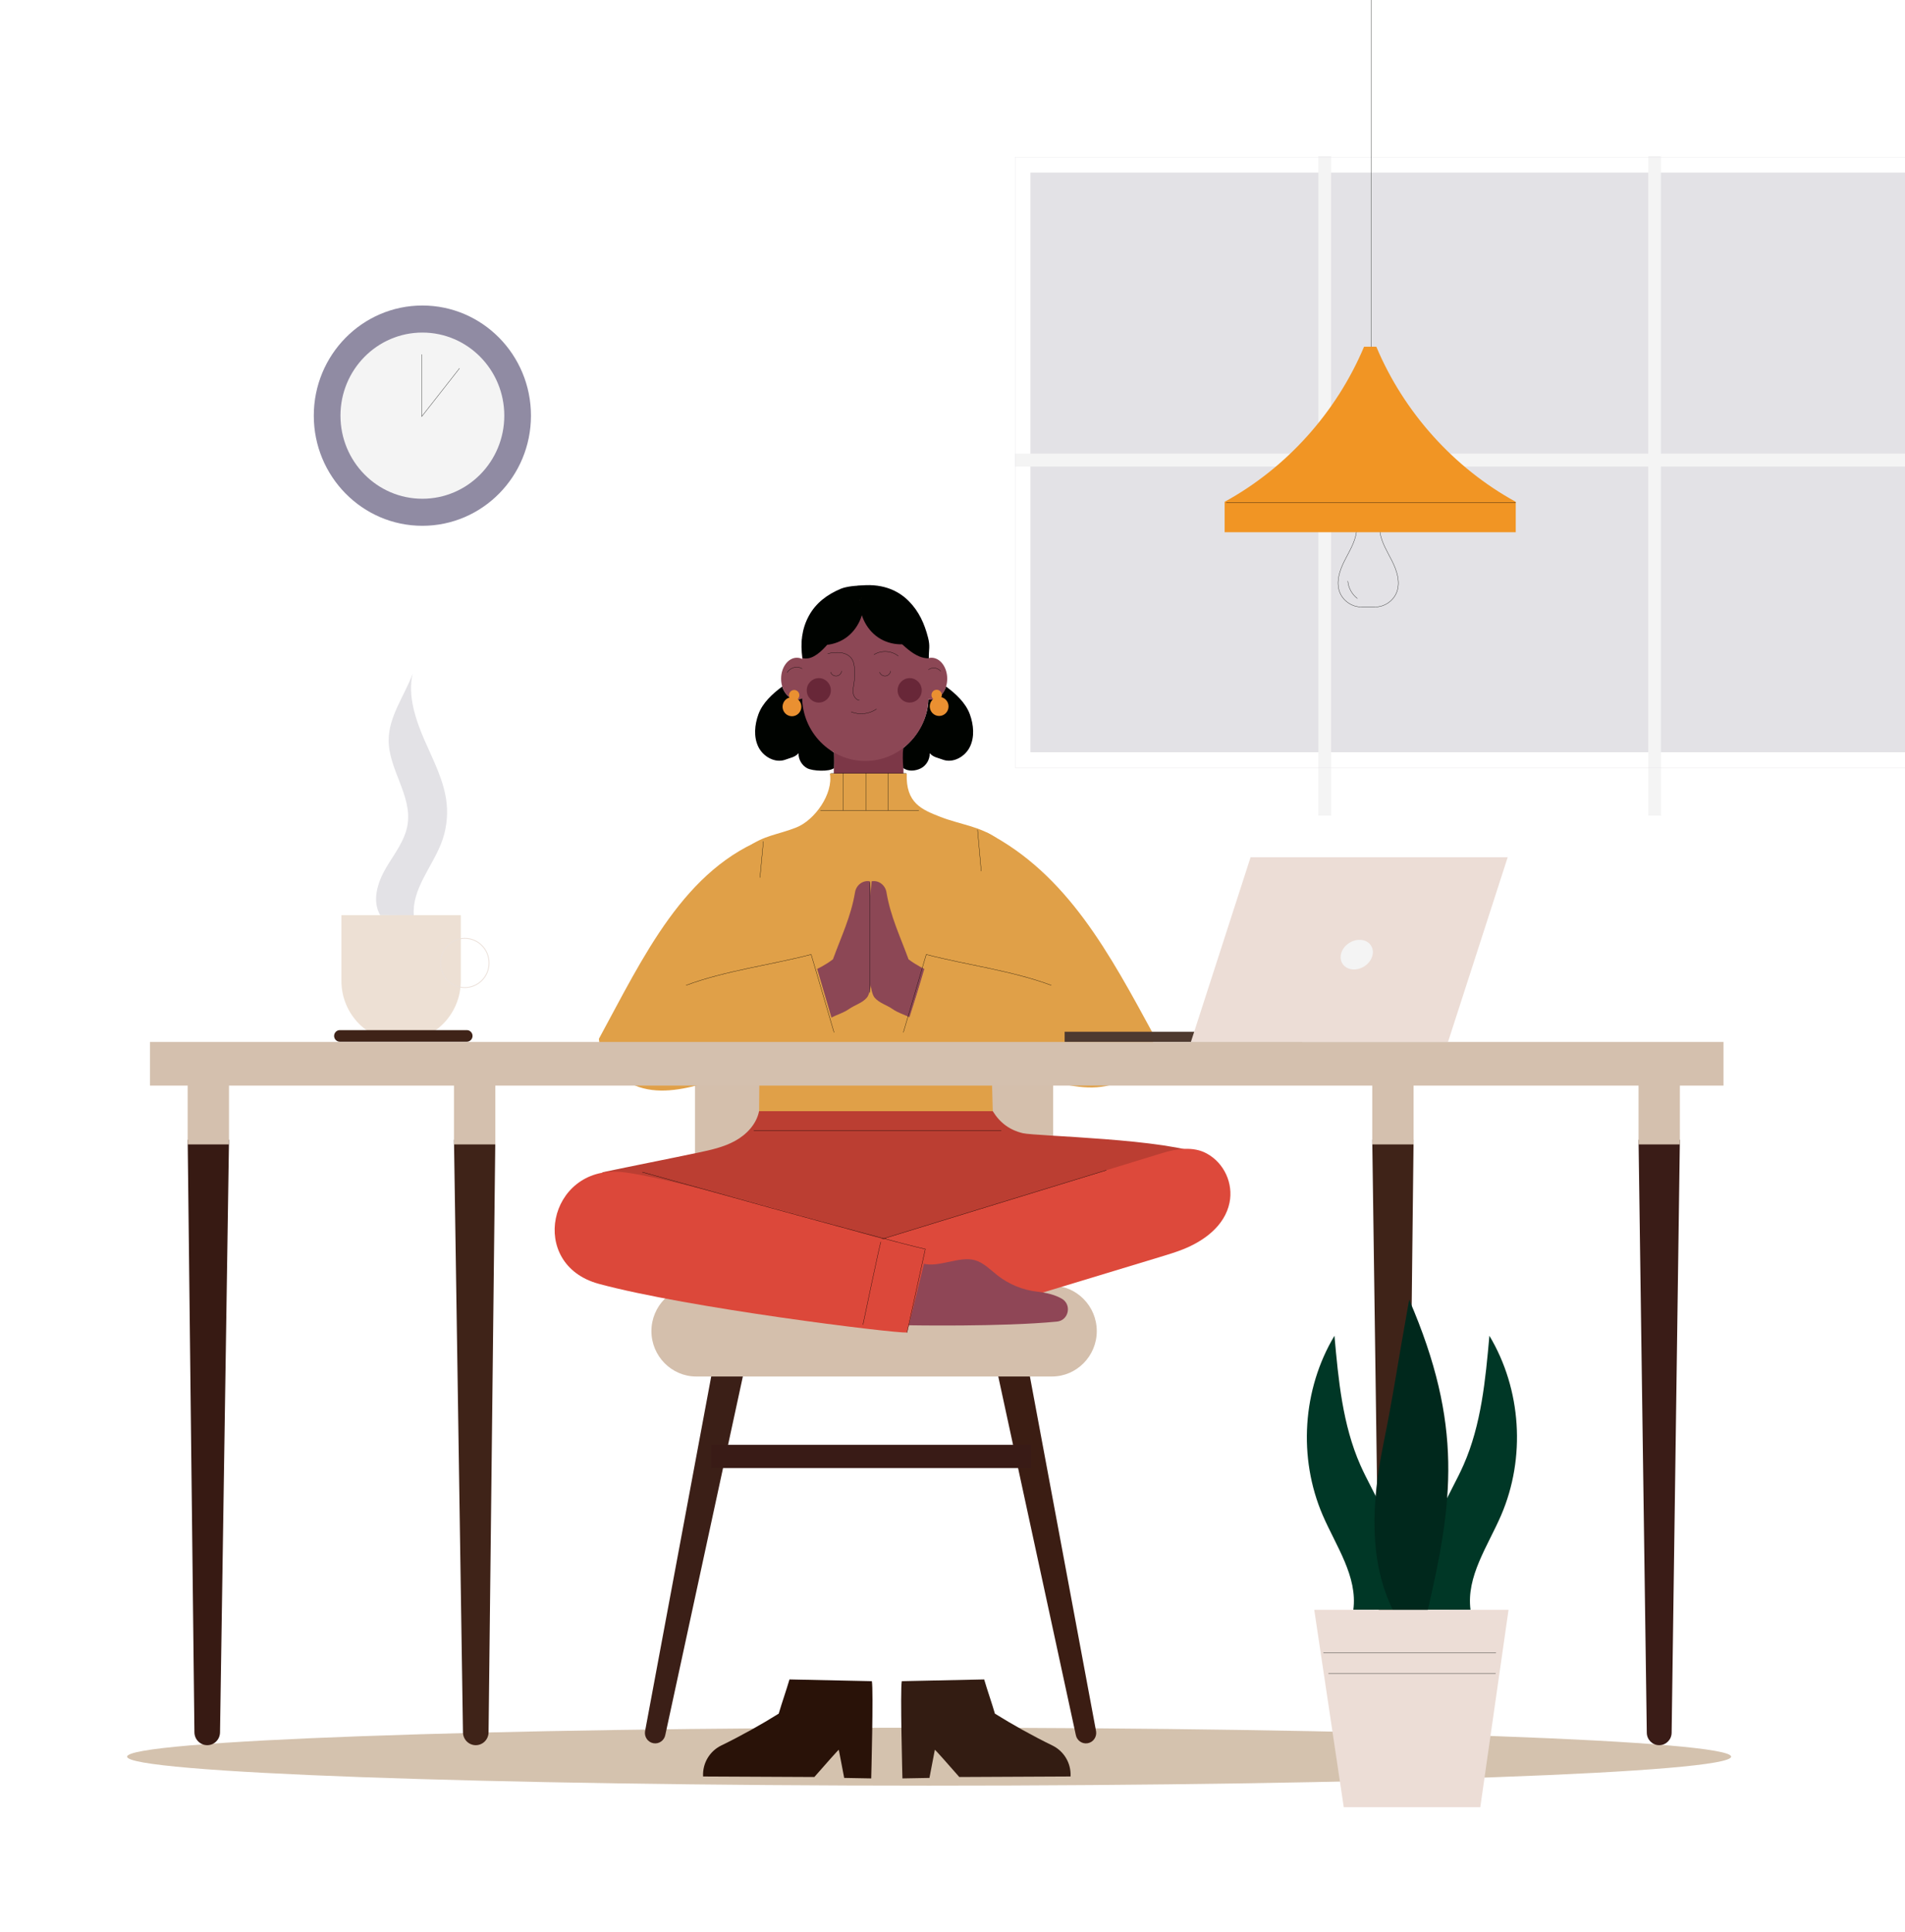 <svg width="6853" height="6950" viewBox="0 0 6853 6950" fill="none" xmlns="http://www.w3.org/2000/svg">
<mask id="mask0_41_148" style="mask-type:luminance" maskUnits="userSpaceOnUse" x="0" y="0" width="6853" height="6950">
<path d="M6853 0H0V6950H6853V0Z" fill="white"/>
</mask>
<g mask="url(#mask0_41_148)">
<path d="M7078.29 620.718H3706.77V2705.61H7078.29V620.718Z" fill="#E3E2E6"/>
<path d="M4788.33 561.393H4742.65V2933.66H4788.33V561.393Z" fill="#F4F4F4"/>
<path d="M5975.03 561.393H5929.35V2933.66H5975.03V561.393Z" fill="#F4F4F4"/>
<path d="M3650.73 1631.71V1678.04L7488.41 1678.04V1631.71L3650.73 1631.71Z" fill="#F4F4F4"/>
<path d="M7133.1 2761.21V565.11L3651.96 565.11L3651.96 2761.21L7133.1 2761.21Z" stroke="#E3E2E6" stroke-miterlimit="10"/>
</g>
<path d="M3342.35 6422.56C4935.75 6422.56 6227.46 6375.89 6227.46 6318.31C6227.46 6260.74 4935.75 6214.06 3342.35 6214.06C1748.94 6214.06 457.232 6260.74 457.232 6318.31C457.232 6375.89 1748.94 6422.56 3342.35 6422.56Z" fill="#D4C2AE"/>
<path d="M1519.45 1891.16C1735.18 1891.16 1910.07 1713.8 1910.07 1495.01C1910.07 1276.23 1735.18 1098.86 1519.45 1098.86C1303.71 1098.86 1128.83 1276.23 1128.83 1495.01C1128.83 1713.8 1303.71 1891.16 1519.45 1891.16Z" fill="#908BA3"/>
<path d="M1519.45 1793.86C1682.19 1793.86 1814.13 1660.06 1814.13 1495.01C1814.13 1329.96 1682.19 1196.16 1519.45 1196.16C1356.7 1196.16 1224.77 1329.96 1224.77 1495.01C1224.77 1660.06 1356.7 1793.86 1519.45 1793.86Z" fill="#F4F4F4"/>
<path d="M1517.16 1274.94V1498.1C1519.45 1495.01 1652.89 1325.03 1652.89 1325.03" stroke="#000300" stroke-miterlimit="10" stroke-linecap="round" stroke-linejoin="round"/>
<path d="M3540.42 6040.51C3551.86 6079.89 3567.67 6124.16 3579.1 6163.55C3640.57 6202.01 3714.87 6243.63 3785.64 6278.03C3827.24 6298.26 3853.25 6341.35 3851.24 6388.09L3851.17 6389.57L3450.95 6391.48C3413.66 6349.33 3361.18 6288.79 3362.89 6294L3343.56 6394.78L3246.39 6396.52C3246.39 6396.52 3237.88 6078.93 3244.06 6046.82L3540.42 6040.51Z" fill="#331C12"/>
<path d="M2840.03 6040.51C2828.6 6079.89 2812.79 6124.16 2801.36 6163.55C2739.88 6202.01 2665.58 6243.63 2594.82 6278.03C2553.22 6298.26 2527.21 6341.35 2529.22 6388.09L2529.29 6389.57L2929.51 6391.48C2966.8 6349.33 3019.28 6288.79 3017.57 6294L3036.89 6394.78L3134.07 6396.52C3134.07 6396.52 3142.58 6078.93 3136.4 6046.82L2840.03 6040.51Z" fill="#291208"/>
<path d="M1367.94 3291.73C1337.43 3240.7 1357.98 3174.06 1387.99 3122.75C1418.01 3071.41 1457.77 3022.94 1466.51 2963.92C1481.81 2860.65 1397.53 2766.02 1398.14 2661.59C1398.64 2576.25 1454.86 2503.07 1484.5 2423.2C1465.68 2501.64 1495.5 2589.74 1527.68 2663.56C1559.87 2737.38 1598.82 2810.48 1606.86 2890.78C1611.73 2939.46 1604.74 2989.31 1586.68 3034.68C1552.26 3121.11 1481.33 3199.53 1488.61 3292.45" fill="#E3E2E6"/>
<path d="M1442.93 3745.66C1324.34 3745.66 1228.19 3648.17 1228.19 3527.89V3291.59H1657.64V3527.89C1657.64 3648.15 1561.51 3745.66 1442.93 3745.66Z" fill="#EDE0D4"/>
<path d="M1671.93 3552.21C1720.18 3552.21 1759.3 3512.54 1759.3 3463.6C1759.3 3414.66 1720.18 3374.99 1671.93 3374.99C1623.67 3374.99 1584.55 3414.66 1584.55 3463.6C1584.55 3512.54 1623.67 3552.21 1671.93 3552.21Z" stroke="#EBE0D9" stroke-width="3" stroke-miterlimit="10"/>
<path d="M1679.36 3746.81H1222.48C1211.17 3746.81 1201.92 3737.43 1201.92 3725.96C1201.92 3714.5 1211.17 3705.11 1222.48 3705.11H1679.34C1690.65 3705.11 1699.9 3714.5 1699.9 3725.96C1699.91 3737.43 1690.66 3746.81 1679.36 3746.81Z" fill="#3F2318"/>
<path d="M3788.6 4763.89H2500.29V3440.86C2500.29 3190.94 2700.07 2988.33 2946.5 2988.33H3342.39C3588.82 2988.33 3788.6 3190.94 3788.6 3440.86V4763.89Z" fill="#D4BFAC"/>
<path d="M2350.96 6270.08C2330.99 6266.72 2317.38 6247.73 2320.4 6227.44L2611.5 4666.73L2729.5 4686.61L2393.49 6239.61C2389.94 6259.86 2370.99 6273.45 2350.96 6270.08Z" fill="#3B1F17"/>
<path d="M3912.51 6270.08C3932.48 6266.72 3946.08 6247.73 3943.08 6227.44L3651.96 4666.72L3533.97 4686.59L3869.97 6239.6C3873.52 6259.87 3892.49 6273.45 3912.51 6270.08Z" fill="#3B1D13"/>
<path d="M3709.42 5196.61H2558.1V5280.36H3709.42V5196.61Z" fill="#391B16"/>
<path d="M3784.47 4950.94H2504.42C2415.85 4950.94 2343.38 4877.45 2343.38 4787.63C2343.38 4697.81 2415.85 4624.31 2504.42 4624.31H3784.47C3873.04 4624.31 3945.51 4697.8 3945.51 4787.63C3945.51 4877.45 3873.04 4950.94 3784.47 4950.94Z" fill="#D4BFAC"/>
<path d="M3250.14 2630.98H2999.54V2893.4H3250.14V2630.98Z" fill="#7C3747"/>
<path d="M3249.57 2690.04C3246.31 2714.04 3247.97 2737.99 3249.17 2762.19C3266.37 2775.82 3293.55 2773.4 3313 2763.35C3332.45 2753.31 3345.26 2731.29 3344.52 2709.18C3357.94 2723.93 3372.85 2725.16 3391.39 2732.17C3428.31 2746.15 3471.77 2721.91 3489.19 2686.05C3506.61 2650.19 3502.5 2606.95 3488.99 2569.39C3474.11 2528.02 3438.15 2495.18 3403.09 2469.21C3396.32 2491.38 3378.9 2514.64 3350.9 2516.51C3346.84 2516.79 3339.63 2515.04 3339.63 2515.04C3339.21 2576.89 3304.79 2645.99 3249.57 2690.04Z" fill="#000300"/>
<path d="M2999.91 2707.07C2999.91 2707.07 3001.12 2738.7 2999.91 2762.9C2982.71 2776.53 2923.61 2773.4 2904.16 2763.36C2884.72 2753.33 2871.91 2731.31 2872.64 2709.19C2859.22 2723.94 2844.31 2725.18 2825.78 2732.18C2788.84 2746.17 2745.39 2721.93 2727.97 2686.06C2710.55 2650.2 2714.67 2606.96 2728.18 2569.4C2743.05 2528.03 2779 2495.19 2814.07 2469.22C2820.83 2491.39 2838.27 2514.65 2866.25 2516.53C2870.31 2516.8 2887.39 2510.24 2887.39 2510.24C2887.83 2572.08 2944.69 2663.02 2999.91 2707.07Z" fill="#000300"/>
<path d="M2923.09 2441.15C2923.09 2482.78 2897.76 2516.53 2866.54 2516.53C2835.31 2516.53 2809.98 2482.78 2809.98 2441.15C2809.98 2399.52 2835.31 2365.77 2866.54 2365.77C2897.78 2365.77 2923.09 2399.52 2923.09 2441.15Z" fill="#8C4755"/>
<path d="M3407.46 2441.15C3407.46 2482.78 3382.13 2516.53 3350.9 2516.53C3319.66 2516.53 3294.35 2482.78 3294.35 2441.15C3294.35 2399.52 3319.68 2365.77 3350.9 2365.77C3382.13 2365.77 3407.46 2399.52 3407.46 2441.15Z" fill="#8C4755"/>
<path d="M3336.52 2411.89C3348.61 2398.44 3372.84 2399.63 3383.63 2414.17" stroke="#000300" stroke-miterlimit="10" stroke-linecap="round" stroke-linejoin="round"/>
<path d="M2831.71 2418.82C2838.5 2408.04 2850.45 2400.78 2863.03 2399.82C2875.6 2398.86 2888.51 2404.21 2896.8 2413.83" stroke="#000300" stroke-miterlimit="10" stroke-linecap="round" stroke-linejoin="round"/>
<path d="M3388.07 2499.78C3388.07 2510.19 3379.75 2518.62 3369.48 2518.62C3359.22 2518.62 3350.9 2510.19 3350.9 2499.78C3350.9 2489.36 3359.22 2480.93 3369.48 2480.93C3379.75 2480.93 3388.07 2489.36 3388.07 2499.78Z" fill="#EA9031"/>
<path d="M3378.49 2575.14C3397.14 2575.14 3412.26 2559.81 3412.26 2540.89C3412.26 2521.98 3397.14 2506.64 3378.49 2506.64C3359.84 2506.64 3344.72 2521.98 3344.72 2540.89C3344.72 2559.81 3359.84 2575.14 3378.49 2575.14Z" fill="#EA9031"/>
<path d="M2874.04 2508.14C2869.91 2517.68 2858.96 2522.02 2849.56 2517.83C2840.16 2513.65 2835.88 2502.54 2840.01 2493.01C2844.13 2483.47 2855.08 2479.13 2864.49 2483.32C2873.87 2487.5 2878.16 2498.61 2874.04 2508.14Z" fill="#EA9031"/>
<path d="M2879.92 2555.65C2872.44 2572.97 2852.51 2580.87 2835.43 2573.28C2818.34 2565.69 2810.57 2545.48 2818.05 2528.16C2825.53 2510.83 2845.46 2502.95 2862.54 2510.53C2879.63 2518.12 2887.42 2538.33 2879.92 2555.65Z" fill="#EA9031"/>
<path d="M3112.78 2737.08C2987.88 2737.08 2885.67 2633.44 2885.67 2506.75V2339.24C2885.67 2212.57 2987.87 2108.92 3112.78 2108.92C3237.69 2108.92 3339.89 2212.56 3339.89 2339.24V2506.75C3339.89 2633.42 3237.7 2737.08 3112.78 2737.08Z" fill="#8C4755"/>
<path d="M2945.56 2526.99C2969.5 2526.99 2988.91 2507.31 2988.91 2483.03C2988.91 2458.74 2969.5 2439.06 2945.56 2439.06C2921.61 2439.06 2902.2 2458.74 2902.2 2483.03C2902.2 2507.31 2921.61 2526.99 2945.56 2526.99Z" fill="#682738"/>
<path d="M3272.44 2526.99C3296.39 2526.99 3315.8 2507.31 3315.8 2483.03C3315.8 2458.74 3296.39 2439.06 3272.44 2439.06C3248.5 2439.06 3229.09 2458.74 3229.09 2483.03C3229.09 2507.31 3248.5 2526.99 3272.44 2526.99Z" fill="#682738"/>
<path d="M2977.83 2350.52C2992.97 2348.09 3008.32 2345.65 3023.54 2347.45C3038.76 2349.25 3054.08 2355.86 3063.17 2368.37C3071.77 2380.22 3073.75 2395.64 3074.37 2410.34C3075.02 2425.95 3074.49 2441.65 3072.15 2457.09C3070.34 2469.06 3067.43 2481.15 3069.24 2493.12C3071.06 2505.07 3079.19 2517.14 3091 2518.78" stroke="#000300" stroke-miterlimit="10" stroke-linecap="round" stroke-linejoin="round"/>
<path d="M2988.14 2417.65C2991.09 2426.37 3000.34 2432.42 3009.39 2431.55C3018.43 2430.68 3026.39 2422.98 3027.68 2413.86" stroke="#000300" stroke-miterlimit="10" stroke-linecap="round" stroke-linejoin="round"/>
<path d="M3164.32 2417.65C3167.26 2426.37 3176.52 2432.42 3185.56 2431.55C3194.61 2430.68 3202.57 2422.98 3203.86 2413.86" stroke="#000300" stroke-miterlimit="10" stroke-linecap="round" stroke-linejoin="round"/>
<path d="M3144.03 2354.63C3170.36 2338.02 3206.83 2340 3231.26 2359.37" stroke="#000300" stroke-miterlimit="10" stroke-linecap="round" stroke-linejoin="round"/>
<path d="M3061.93 2560.31C3091.37 2572.43 3126.71 2568.54 3152.91 2550.32" stroke="#000300" stroke-miterlimit="10" stroke-linecap="round" stroke-linejoin="round"/>
<path d="M3341.26 2367.87C3295.84 2368.56 3250.2 2331.07 3165.09 2228.98C3136.4 2194.57 3089.95 2150.64 3071.88 2109.48C3151.32 2094.97 3220.14 2112.45 3269.22 2162.06C3305.82 2199.04 3325.42 2242.51 3338.51 2293.19C3346.83 2325.36 3340.89 2334.92 3341.26 2367.87Z" fill="#000300"/>
<path d="M3106.25 2107.18C3110.92 2151.36 3070.99 2190.36 3045.01 2226.11C3003.07 2283.78 2943.49 2382.53 2886.99 2366.93C2878.25 2314.25 2884.3 2261.74 2909.8 2214.99C2935.29 2168.25 2976.04 2138.13 3024.7 2117.65C3044.79 2109.19 3084.62 2104.81 3106.25 2107.18Z" fill="#000300"/>
<path d="M3094.07 2148.26C3087.17 2203.68 3113.5 2262.02 3159.38 2292.92C3205.27 2323.82 3268.5 2325.8 3316.18 2297.85" fill="#000300"/>
<path d="M3105.88 2151.05C3112.78 2206.47 3086.45 2264.81 3040.57 2295.71C2994.68 2326.61 2931.45 2328.6 2883.77 2300.64" fill="#000300"/>
<path d="M2985.37 2782.14C2998.31 2854.46 2931.43 2950.09 2863.81 2976.56C2796.19 3003.03 2749.04 3003.98 2690.24 3046.96L2734.98 3554.31L2730.61 3998.96H3571.48L3560.86 3622.77L3585.98 3015.55C3527.18 2972.57 3451.01 2964.76 3383.39 2938.28C3315.77 2911.81 3258.01 2888.84 3261.84 2782.15" fill="#E0A048"/>
<path d="M3033.96 2780.76V2914.55" stroke="#000300" stroke-miterlimit="10" stroke-linecap="round" stroke-linejoin="round"/>
<path d="M3114.48 2780.76V2914.55" stroke="#000300" stroke-miterlimit="10" stroke-linecap="round" stroke-linejoin="round"/>
<path d="M3195.01 2780.76V2914.55" stroke="#000300" stroke-miterlimit="10" stroke-linecap="round" stroke-linejoin="round"/>
<path d="M2989.42 2780.76H3259.82" stroke="#000300" stroke-miterlimit="10" stroke-linecap="round" stroke-linejoin="round"/>
<path d="M2951.72 2915.14H3305.2" stroke="#000300" stroke-miterlimit="10" stroke-linecap="round" stroke-linejoin="round"/>
<path d="M3325.09 3484.91C3325.09 3484.91 3297.21 3472.35 3268.32 3450.37C3237.6 3366.09 3203.85 3297.71 3188.87 3209.11C3184.59 3183.81 3161.7 3165.67 3136.7 3169.66C3136.23 3169.73 3135.78 3169.81 3135.34 3169.9C3127.82 3265.47 3124.78 3361.4 3126.2 3457.26C3126.63 3485.33 3128.34 3567.44 3146.57 3588.56C3163.18 3607.83 3189.61 3614.57 3210.4 3629.05C3230.7 3643.19 3251.71 3648.69 3273.77 3659.76" fill="#8C4755"/>
<path d="M2939.7 3484.91C2939.7 3484.91 2967.58 3472.35 2996.47 3450.37C3027.19 3366.09 3060.95 3297.71 3075.93 3209.11C3080.2 3183.81 3103.09 3165.67 3128.09 3169.66C3128.56 3169.73 3129.01 3169.81 3129.46 3169.9C3136.99 3265.47 3140.03 3361.4 3138.61 3457.26C3138.18 3485.33 3136.47 3567.44 3118.24 3588.56C3101.63 3607.83 3075.2 3614.57 3054.41 3629.05C3034.11 3643.19 3013.1 3648.69 2991.03 3659.76" fill="#8C4755"/>
<path d="M3129.9 3569.59V3173.2" stroke="#000300" stroke-miterlimit="10" stroke-linecap="round" stroke-linejoin="round"/>
<path d="M3549.1 2993.91C3840.9 3144.67 3992.42 3432.24 4151.96 3725.35C4146.12 3792.78 4096.28 3854.93 4036.99 3886.01C3960.76 3925.97 3868.42 3912.2 3785.72 3889C3556.13 3824.6 3459.98 3830.98 3256.67 3705.11L3356.04 3395.84C3432.82 3450.77 3547.92 3475.76 3547.92 3475.76C3547.92 3475.76 3550.44 3143.33 3549.1 2993.91Z" fill="#E0A048"/>
<path d="M3249.77 3713.08C3277.19 3619.73 3304.6 3526.36 3332 3433.01C3480.47 3471.57 3637.49 3490.47 3781.5 3543.68" stroke="#000300" stroke-miterlimit="10" stroke-linecap="round" stroke-linejoin="round"/>
<path d="M3516.66 2984.77C3521.03 3034.22 3525.4 3083.66 3529.76 3133.1" stroke="#000300" stroke-miterlimit="10" stroke-linecap="round" stroke-linejoin="round"/>
<path d="M2767.65 3009.61C2461.06 3120.59 2313.93 3443.42 2154.39 3736.51C2160.23 3803.94 2210.07 3866.09 2269.36 3897.17C2345.59 3937.15 2437.93 3923.36 2520.63 3900.16C2750.22 3835.76 2790.1 3813.6 2993.42 3687.73C2993.42 3681.29 2938.63 3511.33 2918.03 3432.99C2913.54 3415.88 2894.21 3407.77 2879.07 3416.61C2823.24 3449.2 2800.18 3433.86 2727.55 3469.7C2747.59 3321.7 2766.31 3159.04 2767.65 3009.61Z" fill="#E0A048"/>
<path d="M3000.26 3713.08C2972.85 3619.73 2945.43 3526.36 2918.02 3433.01C2769.54 3471.57 2612.53 3490.47 2468.52 3543.68" stroke="#000300" stroke-miterlimit="10" stroke-linecap="round" stroke-linejoin="round"/>
<path d="M2746.13 3026.34C2746.13 3026.34 2738.35 3106.83 2733.98 3156.27" stroke="#000300" stroke-miterlimit="10" stroke-linecap="round" stroke-linejoin="round"/>
<path d="M4335.72 4155.99C4201.52 4095.27 3726.8 4086.96 3679.68 4075.84C3632.56 4064.72 3596.91 4038.45 3571.47 3996.72H2730.59C2721.29 4043.32 2685.54 4080.92 2644.33 4103.57C2603.11 4126.24 2556.48 4136.22 2510.6 4145.93C2409.05 4167.4 2267.36 4195.23 2165.82 4216.72C2378.96 4372.72 2641.91 4545.09 2888.39 4637.69C2939.54 4656.92 2996.36 4674.71 3047.47 4655.37C3194.29 4599.84 3359.51 4532.29 3513.42 4502.45C3573.15 4490.87 3634.46 4489.21 3694.12 4477.26C3831.16 4449.82 3951.63 4370.17 4068.23 4292.18C4137.61 4245.77 4266.35 4202.39 4335.72 4155.99Z" fill="#BB3E32"/>
<path d="M2711.87 4066.51H3601.91" stroke="#000300" stroke-miterlimit="10" stroke-linecap="round" stroke-linejoin="round"/>
<path d="M3168.27 4458.17C3506.41 4354.38 3844.53 4250.58 4182.67 4146.79C4232.69 4131.44 4292.24 4122.46 4340.43 4148.51C4404.85 4183.34 4437 4257.49 4423.12 4325.6C4406.01 4409.53 4330.37 4464.24 4254.44 4494.05C4228.11 4504.39 4201.01 4512.61 4173.97 4520.79C4024.07 4566.25 3874.15 4611.69 3724.25 4657.14C3573.59 4702.81 3419.44 4748.95 3262.36 4741.87" fill="#DD493B"/>
<path d="M3168.27 4458.17L3979.67 4208.99" stroke="#000300" stroke-miterlimit="10" stroke-linecap="round" stroke-linejoin="round"/>
<path d="M3320.62 4544.74C3376.46 4560.51 3452.09 4516.4 3507.74 4532.83C3539.44 4542.19 3563.34 4567.82 3589.56 4588.17C3630.23 4619.72 3679.43 4639.83 3730.29 4645.69C3767.99 4650.04 3795.27 4657.42 3818.97 4670.68C3856.64 4691.74 3845.01 4749.3 3802.21 4753.48C3604.38 4772.8 3269 4766.69 3269 4766.69" fill="#8F4656"/>
<path d="M3263.02 4792.86L3334.38 4503.57C3334.38 4503.57 2425.55 4230.62 2231.04 4215.08C1972.76 4194.44 1897.46 4547.93 2153.95 4617.61C2472.8 4704.22 3213.34 4795.44 3263.02 4792.86Z" fill="#DC483A"/>
<path d="M2310.97 4215.94C2310.97 4215.94 3192.84 4463.25 3328.65 4492.58L3263.01 4792.86" stroke="#000300" stroke-miterlimit="10" stroke-linecap="round" stroke-linejoin="round"/>
<path d="M3104.45 4764.48C3104.45 4764.48 3168.25 4458.17 3169.06 4467.06" stroke="#000300" stroke-miterlimit="10" stroke-linecap="round" stroke-linejoin="round"/>
<path d="M4684.64 3710.95H3829.9V3747.69H4684.64V3710.95Z" fill="#4E3A30"/>
<path d="M5209.05 3747.69H4284.1L4498.82 3083.26H5423.77L5209.05 3747.69Z" fill="#ECDDD6"/>
<path d="M4905.54 3477.14C4876.58 3494.1 4842 3488.37 4828.32 3464.32C4814.64 3440.29 4827.03 3407.06 4855.99 3390.1C4884.96 3373.14 4919.54 3378.87 4933.21 3402.91C4946.91 3426.95 4934.52 3460.18 4905.54 3477.14Z" fill="#F4F4F4"/>
<path d="M745.469 6277.03C720.25 6277.03 699.732 6256.46 699.431 6230.88L675.171 4099.46H823.826L791.494 6231.06C791.11 6256.56 770.606 6277.03 745.469 6277.03Z" fill="#371A13"/>
<path d="M1711.52 6277.03C1686.37 6277.03 1665.88 6256.56 1665.48 6231.06L1633.14 4099.46H1781.79L1757.55 6230.88C1757.26 6256.46 1736.74 6277.03 1711.52 6277.03Z" fill="#3F2318"/>
<path d="M5013.53 6277.03C4987.61 6277.03 4966.51 6255.92 4966.14 6229.63L4936.5 4099.44H5085.16L5060.93 6229.51C5060.64 6255.85 5039.5 6277.03 5013.53 6277.03Z" fill="#3F2318"/>
<path d="M5968.81 6277.03C5944.39 6277.03 5924.49 6257.14 5924.14 6232.37L5894.47 4099.46H6043.13L6013.48 6232.37C6013.14 6257.14 5993.24 6277.03 5968.81 6277.03Z" fill="#3A1C17"/>
<path d="M6200.05 3747.69H539.468V3904.64H6200.05V3747.69Z" fill="#D4C0AE"/>
<path d="M823.826 3789.57H675.171V4116.21H823.826V3789.57Z" fill="#D4C0AE"/>
<path d="M1781.81 3789.57H1633.15V4116.21H1781.81V3789.57Z" fill="#D4C0AE"/>
<path d="M5085.16 3789.57H4936.5V4116.21H5085.16V3789.57Z" fill="#D4C0AE"/>
<path d="M6043.14 3789.57H5894.48V4116.21H6043.14V3789.57Z" fill="#D4C0AE"/>
<path d="M5134.4 5790.11C5122.44 5672.28 5139.7 5537.52 5186.78 5429.12C5210.36 5374.78 5240.82 5323.74 5264.75 5269.56C5328.81 5124.46 5343.78 4962.77 5357.91 4804.44C5473.23 4997.09 5489.12 5243.41 5400.12 5449.93C5352.22 5561.07 5274.08 5670.16 5290.04 5790.36" fill="#003726"/>
<path d="M5024.04 5790.11C5036.01 5672.28 5018.75 5537.52 4971.67 5429.12C4948.09 5374.78 4917.63 5323.74 4893.7 5269.56C4829.64 5124.46 4814.67 4962.77 4800.54 4804.44C4685.22 4997.09 4669.33 5243.41 4758.33 5449.93C4806.21 5561.07 4884.37 5670.16 4868.41 5790.36" fill="#003726"/>
<path d="M5012.83 5795.13C4921.98 5615 4935.17 5399.33 4975.17 5201.12C5015.16 5002.9 5021.33 4942.21 5069.3 4674.64C5264.61 5126.39 5226.92 5403.24 5134.4 5798.8" fill="#00281C"/>
<path d="M5325.15 6500.13H4834.01L4727.83 5790.11H5426.79L5325.15 6500.13Z" fill="#ECDDD6"/>
<path d="M4760.92 5945.34H5381.32" stroke="#000300" stroke-miterlimit="10" stroke-linecap="round" stroke-linejoin="round"/>
<path d="M4779.19 6019.46H5380.1" stroke="#000300" stroke-miterlimit="10" stroke-linecap="round" stroke-linejoin="round"/>
<mask id="mask1_41_148" style="mask-type:luminance" maskUnits="userSpaceOnUse" x="0" y="0" width="6853" height="6950">
<path d="M6853 0H0V6950H6853V0Z" fill="white"/>
</mask>
<g mask="url(#mask1_41_148)">
<path d="M4932.05 1249.44V-163.367" stroke="#000300" stroke-miterlimit="10" stroke-linecap="round" stroke-linejoin="round"/>
<path d="M4964.34 1913.35C4969.49 1951.03 4990.81 1984.02 5007.79 2017.95C5024.77 2051.86 5037.87 2091.53 5025.51 2127.44C5014.16 2160.38 4980.5 2183.97 4946.1 2183.06H4897.88C4863.49 2183.97 4829.82 2160.38 4818.47 2127.44C4806.11 2091.52 4819.22 2051.86 4836.19 2017.95C4853.17 1984.03 4874.48 1951.03 4879.64 1913.35" stroke="#000300" stroke-miterlimit="10" stroke-linecap="round" stroke-linejoin="round"/>
<path d="M4882.87 2152.53C4863.59 2137.85 4850.81 2114.68 4848.61 2090.32" stroke="#000300" stroke-miterlimit="10" stroke-linecap="round" stroke-linejoin="round"/>
<path d="M5452.67 1914.34V1804.82C5230.14 1683.07 5050.24 1482.99 4951.14 1247.08H4906.98C4807.89 1483 4627.98 1683.07 4405.45 1804.82V1914.34H5452.67Z" fill="#F19524"/>
<path d="M4411.41 1807.76H5452.67" stroke="#000300" stroke-miterlimit="10" stroke-linecap="round" stroke-linejoin="round"/>
</g>
</svg>
